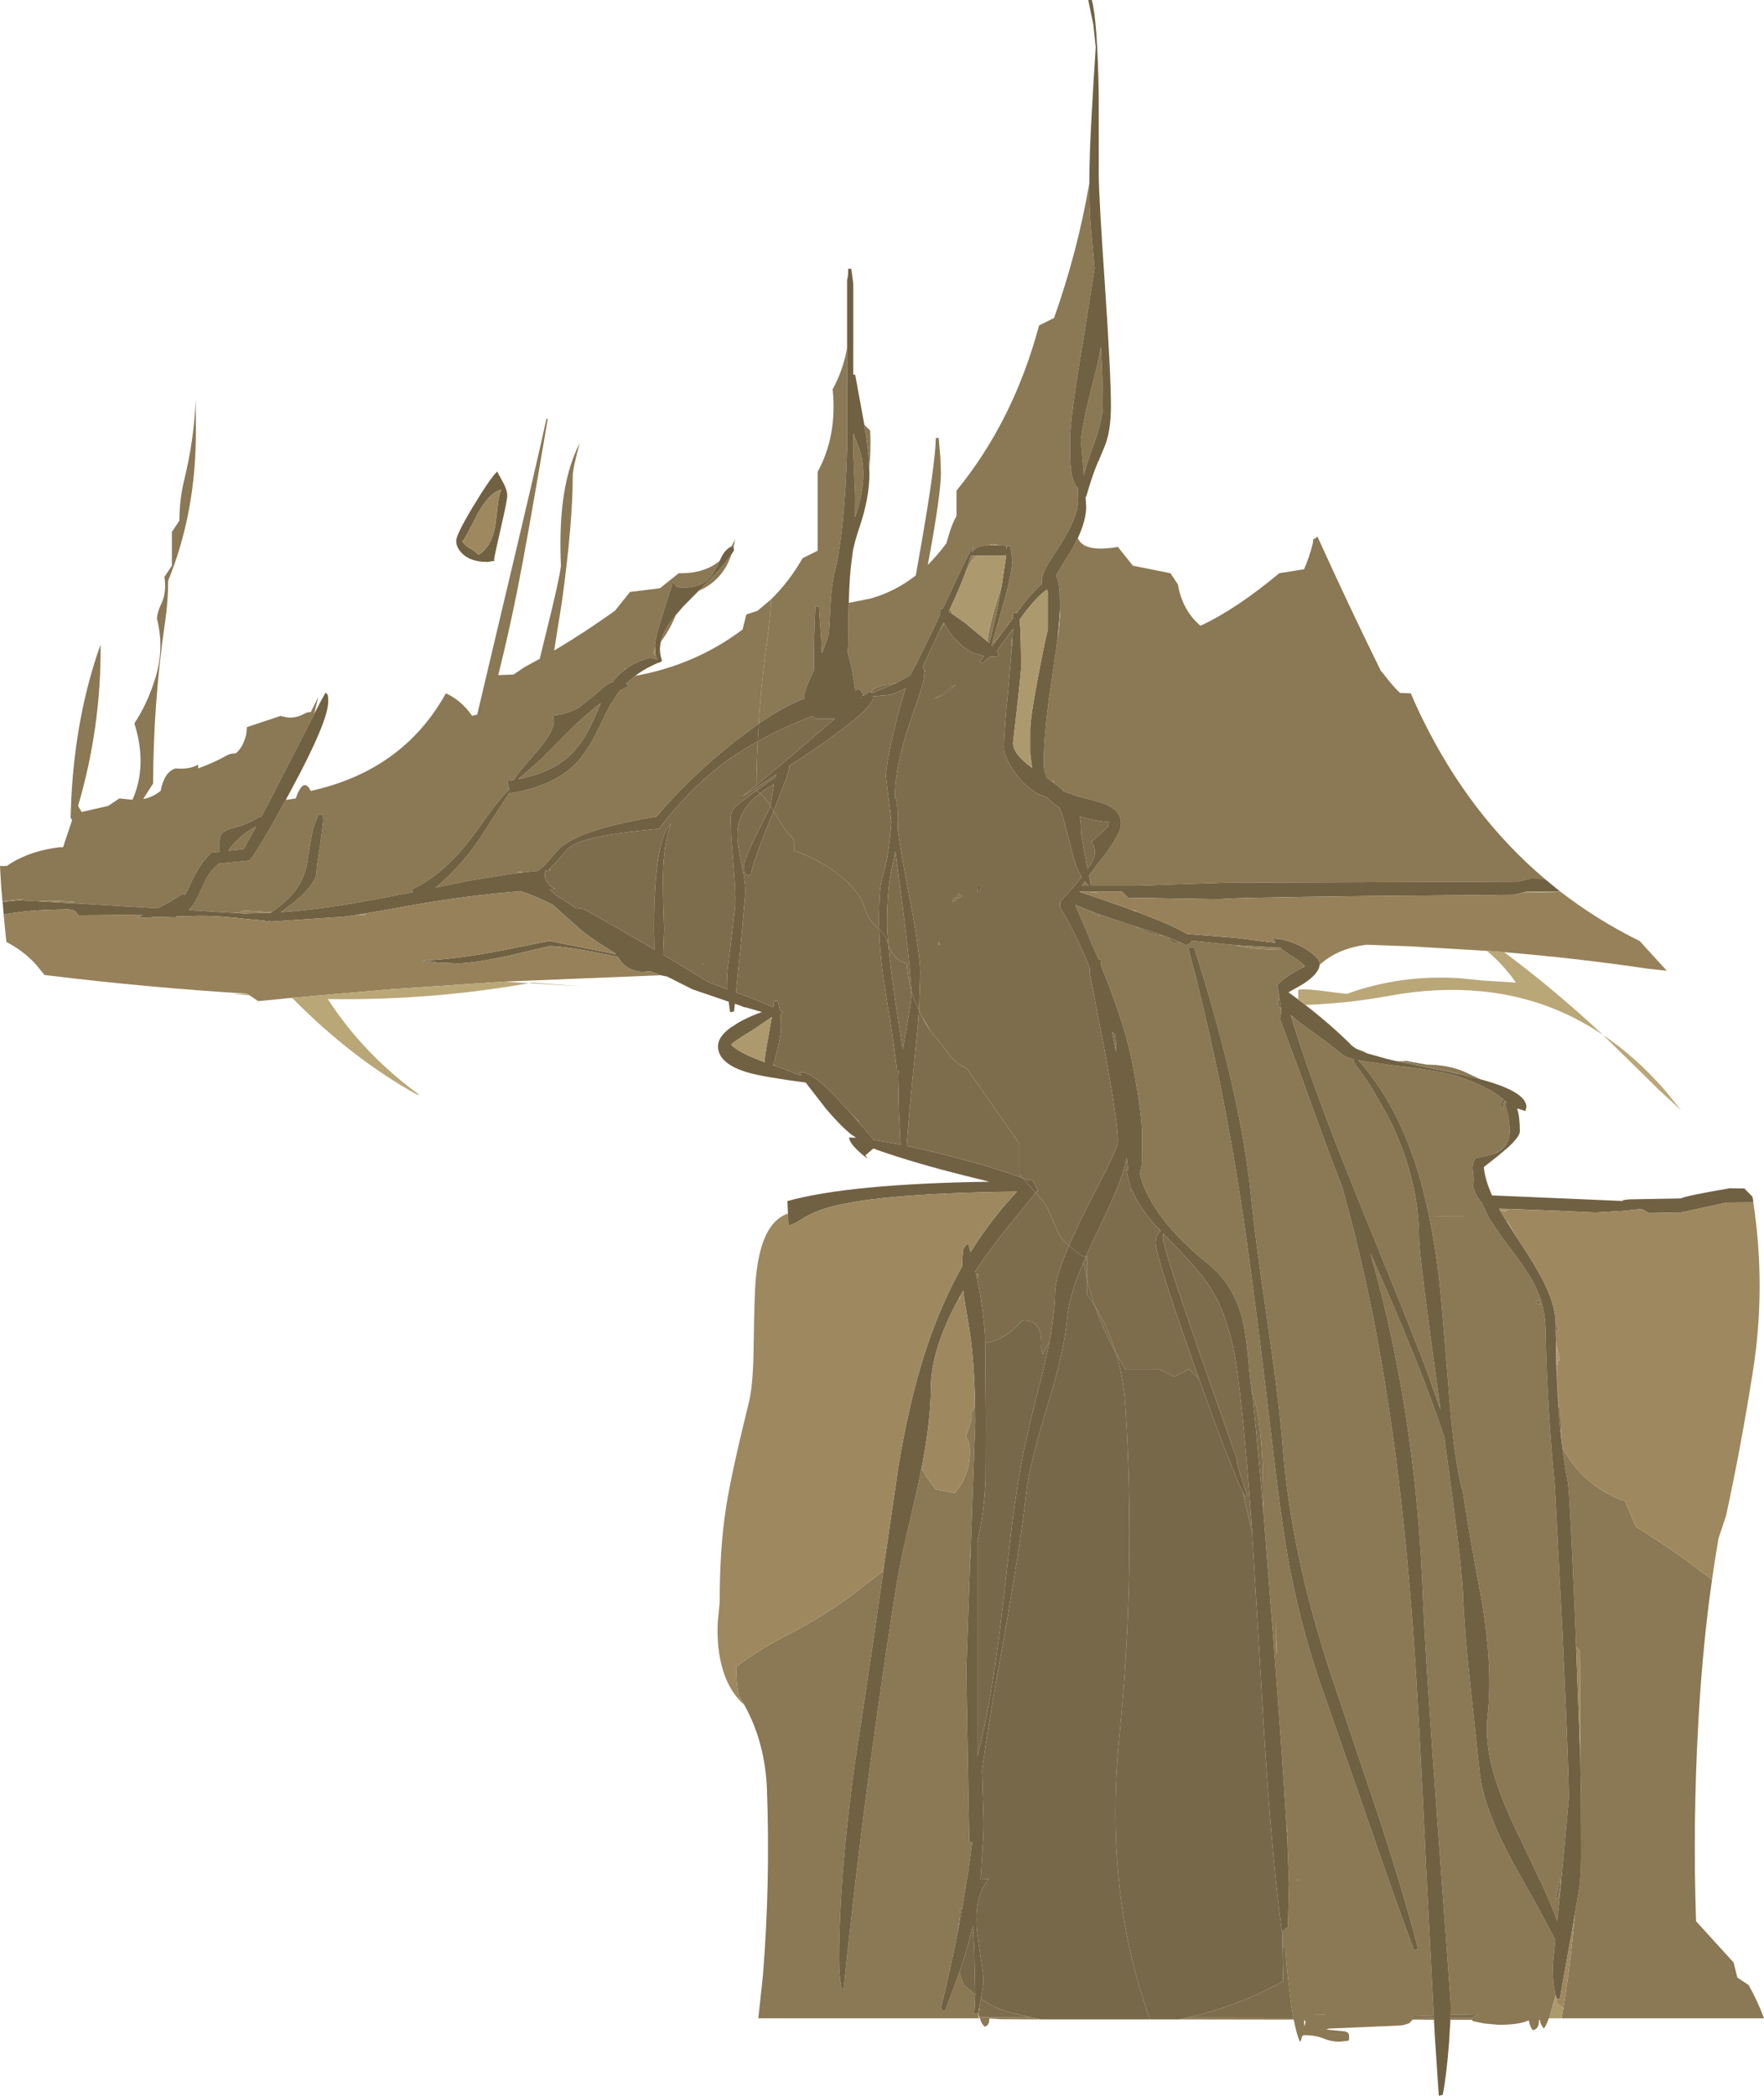 <?xml version="1.0" encoding="UTF-8" standalone="no"?>
<svg xmlns:ffdec="https://www.free-decompiler.com/flash" xmlns:xlink="http://www.w3.org/1999/xlink" ffdec:objectType="frame" height="558.3px" width="470.0px" xmlns="http://www.w3.org/2000/svg">
  <g transform="matrix(1.0, 0.0, 0.0, 1.0, -235.1, -296.15)">
    <use ffdec:characterId="1506" height="433.45" transform="matrix(1.0, 0.0, 0.0, 1.0, 235.1, 402.6)" width="306.4" xlink:href="#shape0"/>
    <use ffdec:characterId="1508" height="558.3" transform="matrix(1.0, 0.0, 0.0, 1.0, 436.65, 296.15)" width="268.45" xlink:href="#sprite0"/>
  </g>
  <defs>
    <g id="shape0" transform="matrix(1.0, 0.0, 0.0, 1.0, -235.1, -402.6)">
      <path d="M235.75 536.3 L235.4 532.15 235.1 526.85 236.9 526.85 238.1 526.05 Q243.4 522.8 250.9 521.85 L251.9 521.85 254.3 514.65 253.9 513.9 254.1 508.85 Q255.25 486.45 261.9 467.85 262.1 489.75 255.9 510.85 L256.85 512.45 263.9 510.85 266.9 508.85 270.4 509.2 Q274.45 500.05 270.9 488.85 274.35 483.7 276.5 476.75 278.95 468.9 276.9 460.85 L277.05 459.9 Q277.4 458.35 278.1 456.95 279.55 453.85 278.9 449.85 L280.9 446.85 280.9 437.85 282.9 434.85 Q282.9 429.35 284.15 424.15 286.8 413.35 287.25 402.6 L287.3 410.85 Q287.35 432.65 279.9 450.85 279.9 456.35 279.1 461.75 275.95 483.15 275.9 504.85 L273.25 509.0 274.15 508.8 Q276.15 508.25 277.9 506.85 278.9 501.7 281.9 500.85 285.45 501.2 287.9 499.85 L287.9 500.85 Q292.5 499.15 295.3 497.5 296.45 496.8 297.9 496.85 299.85 495.3 300.7 491.8 L300.9 489.85 309.9 486.85 Q313.15 488.0 316.15 486.3 316.9 485.85 317.9 485.85 L319.9 481.85 318.8 486.35 318.75 486.45 318.75 486.55 311.05 501.5 304.75 513.75 304.25 513.7 Q302.05 515.15 299.65 516.0 L296.25 517.0 Q294.8 517.5 294.2 518.25 293.5 519.2 293.5 521.2 293.5 522.2 293.65 523.05 L291.5 523.25 Q288.3 526.1 285.8 531.7 L284.45 534.55 283.7 534.25 Q281.75 535.75 277.05 538.1 L271.1 537.75 255.1 536.8 254.55 536.3 249.65 536.1 247.05 536.05 245.3 536.25 240.5 536.0 241.35 535.6 235.75 536.3 M311.25 509.25 L313.9 508.85 Q315.95 502.95 317.9 506.85 342.5 501.4 353.9 480.85 358.0 482.7 360.9 486.85 L362.25 486.5 368.15 461.55 Q378.1 419.75 380.7 407.7 L381.05 407.7 Q375.45 440.9 372.85 453.8 370.5 465.45 367.85 476.0 L371.9 475.85 374.9 473.85 378.9 471.65 380.55 464.95 Q384.1 450.7 384.55 446.95 384.15 437.45 385.0 430.4 386.1 420.95 389.55 414.2 387.7 420.95 387.7 423.0 387.7 435.4 384.85 456.25 L382.75 469.45 Q391.0 464.55 398.95 458.85 L402.95 453.85 410.95 452.85 415.95 448.85 Q422.75 449.0 426.85 445.55 L426.85 445.6 425.7 447.85 Q424.45 450.15 422.8 451.25 420.6 452.7 416.85 452.7 415.3 452.7 414.95 451.9 L414.45 451.05 412.0 458.75 Q409.6 466.25 409.6 468.15 L409.65 468.85 409.45 469.05 409.3 469.95 Q409.3 470.6 409.8 470.75 L409.85 470.9 410.15 471.65 410.05 471.8 409.8 471.7 408.55 471.35 Q404.7 472.25 401.9 474.3 L401.65 474.3 401.45 474.65 401.4 474.65 401.4 474.7 Q399.65 476.0 398.3 477.85 L397.75 478.05 Q396.5 478.55 394.1 480.8 L389.6 484.45 Q386.4 486.4 382.45 486.8 383.7 489.7 378.65 495.75 L374.5 500.55 Q372.85 502.5 372.05 503.9 L370.25 504.15 370.65 505.85 370.85 506.4 Q368.85 508.35 366.75 511.1 L361.0 518.95 Q353.4 529.15 344.7 533.15 L345.2 533.8 331.45 536.4 Q319.95 538.45 309.95 539.15 L313.5 536.45 Q319.45 531.55 319.45 528.2 319.45 526.85 320.35 521.7 L321.2 515.15 321.15 513.45 320.8 513.15 320.0 513.15 Q318.55 516.0 317.9 520.1 L316.8 526.8 Q315.9 530.6 313.7 533.5 311.45 536.4 307.45 539.15 L299.9 538.7 298.8 539.3 297.0 539.3 285.4 538.6 Q286.65 537.4 287.9 534.85 L290.05 530.25 Q291.55 527.6 293.5 526.2 L301.6 525.4 Q304.3 522.0 311.25 509.25 M430.0 441.7 L430.95 439.85 430.55 441.95 430.45 441.55 430.0 441.7 M430.0 443.8 Q427.7 450.75 421.25 453.55 L424.35 450.45 Q428.0 446.75 430.0 443.8 M415.2 459.95 Q413.5 464.05 411.2 467.05 411.45 465.95 411.95 464.85 412.95 462.65 415.2 459.95 M404.35 476.2 Q420.4 473.3 432.95 463.85 L433.95 459.85 436.95 458.85 440.55 455.8 Q440.3 461.2 439.55 466.55 437.95 477.5 437.25 488.9 L430.95 493.6 Q418.6 503.45 410.0 513.7 389.8 516.95 384.05 522.25 L380.5 526.35 Q379.55 527.35 378.35 528.15 L374.4 528.55 Q374.25 528.3 373.8 528.3 373.35 528.3 372.7 528.75 L369.85 529.15 360.65 530.65 351.15 532.6 Q357.7 527.25 363.0 519.45 L368.0 511.65 371.0 507.1 371.05 507.5 Q381.3 505.75 386.95 501.0 390.9 497.7 394.1 491.2 L396.7 485.85 Q398.25 482.85 399.8 480.75 L400.25 480.15 Q401.4 479.5 402.5 479.0 L402.25 478.5 401.9 478.3 404.3 476.2 404.35 476.2 M512.5 834.1 L501.95 834.05 498.7 833.85 498.6 834.95 498.2 835.7 497.45 836.05 Q496.8 835.4 496.45 834.6 L496.2 833.8 496.2 833.75 496.2 833.4 496.95 833.55 509.95 833.6 512.5 834.1 M495.7 833.8 L437.15 833.8 438.4 822.15 Q440.35 797.4 439.45 773.0 439.0 760.35 433.4 750.3 L431.95 747.9 Q431.2 744.1 431.25 740.15 436.05 736.55 441.5 733.5 443.35 732.45 445.25 731.5 453.8 727.1 461.5 721.5 L470.25 714.75 470.45 714.55 Q468.05 732.0 462.85 765.95 461.6 774.9 460.75 783.1 458.65 802.9 458.65 818.3 458.65 822.95 459.45 826.25 460.0 825.7 460.0 824.9 462.05 804.95 464.6 784.45 468.6 752.4 473.85 719.0 474.7 713.6 476.5 705.75 L479.55 692.5 480.65 687.25 Q481.4 688.85 482.5 690.4 L484.45 692.9 489.45 693.9 Q493.85 688.9 493.45 681.9 493.3 679.9 492.45 678.9 L493.95 674.4 493.95 672.4 494.9 670.75 494.95 674.95 493.75 708.15 493.7 709.8 493.45 710.75 493.45 714.2 493.5 714.2 492.55 741.3 493.35 786.85 494.15 786.85 493.1 794.55 491.5 804.25 490.95 804.95 490.3 810.7 490.3 810.75 Q488.4 820.5 485.8 831.1 486.1 831.9 486.9 831.9 L490.75 821.5 Q491.2 823.3 491.95 824.95 L494.95 827.5 494.7 832.7 495.75 832.4 495.8 832.1 495.8 832.35 495.7 833.8 M468.85 602.5 L468.7 602.5 468.4 602.3 468.85 602.5 M236.05 539.65 L236.0 539.05 236.1 539.65 236.05 539.65 M299.1 519.2 Q301.1 517.45 303.35 516.35 L299.95 522.4 295.95 522.8 Q297.05 521.0 299.1 519.2 M386.1 491.5 Q390.9 486.65 395.2 483.45 L393.15 488.1 Q390.15 494.75 386.2 498.05 381.4 502.1 373.2 503.7 L379.0 498.65 386.1 491.5 M441.25 579.6 L441.45 579.9 441.65 580.1 441.3 580.0 441.2 579.75 441.25 579.6 M461.65 592.6 L461.75 592.7 Q463.9 594.7 464.15 595.4 L461.65 592.6 M483.3 665.4 L483.45 664.95 483.35 665.35 483.3 665.4 M483.1 666.15 L483.1 665.85 483.3 665.45 483.1 666.15 M495.4 636.65 L495.2 635.7 495.45 635.75 495.85 635.45 Q495.9 636.1 495.4 636.65" fill="#8b7854" fill-rule="evenodd" stroke="none"/>
      <path d="M318.8 486.35 Q320.75 482.55 321.85 480.65 L322.35 481.15 Q322.55 481.4 322.55 483.05 322.55 488.25 312.85 506.25 L311.25 509.25 Q304.3 522.0 301.6 525.4 L293.5 526.2 Q291.55 527.6 290.05 530.25 L287.9 534.85 Q286.65 537.4 285.4 538.6 L297.0 539.3 300.1 539.5 307.2 539.3 307.45 539.15 Q311.45 536.4 313.7 533.5 315.9 530.6 316.8 526.8 L317.9 520.1 Q318.55 516.0 320.0 513.15 L320.8 513.15 321.15 513.45 321.2 515.15 320.35 521.7 Q319.45 526.85 319.45 528.2 319.45 531.55 313.5 536.45 L309.95 539.15 Q319.95 538.45 331.45 536.4 L345.2 533.8 344.7 533.15 Q353.4 529.15 361.0 518.95 L366.75 511.1 Q368.85 508.35 370.85 506.4 L370.65 505.85 370.25 504.15 372.05 503.9 Q372.85 502.5 374.5 500.55 L378.65 495.75 Q383.7 489.7 382.45 486.8 386.4 486.4 389.6 484.45 L394.1 480.8 Q396.5 478.55 397.75 478.05 L398.3 477.85 Q399.65 476.0 401.4 474.7 L401.4 474.65 401.45 474.65 401.9 474.3 Q404.7 472.25 408.55 471.35 L409.8 471.7 410.05 471.8 410.2 471.85 410.15 471.65 409.85 470.9 409.8 470.75 Q409.65 470.05 409.65 468.85 L409.6 468.15 Q409.6 466.25 412.0 458.75 L414.45 451.05 414.95 451.9 Q415.3 452.7 416.85 452.7 420.6 452.7 422.8 451.25 424.45 450.15 425.7 447.85 L426.85 445.6 426.85 445.55 427.55 444.1 Q428.55 442.4 430.0 441.7 L430.45 441.55 430.55 441.95 430.7 442.75 430.0 443.8 Q428.0 446.75 424.35 450.45 L421.25 453.55 421.2 453.6 417.15 457.7 415.2 459.95 Q412.95 462.65 411.95 464.85 411.45 465.95 411.2 467.05 410.55 469.7 411.5 472.15 L411.2 472.4 411.25 472.45 410.9 472.6 410.7 472.7 410.65 472.65 Q407.1 474.1 404.35 476.2 L404.3 476.2 401.9 478.3 402.25 478.5 402.5 479.0 Q401.4 479.5 400.25 480.15 L399.8 480.75 Q398.25 482.85 396.7 485.85 L394.1 491.2 Q390.9 497.7 386.95 501.0 381.3 505.75 371.05 507.5 L371.0 507.1 368.0 511.65 363.0 519.45 Q357.7 527.25 351.15 532.6 L360.65 530.65 369.85 529.15 372.7 528.75 374.4 528.55 378.35 528.15 Q379.55 527.35 380.5 526.35 L384.05 522.25 Q389.8 516.95 410.0 513.7 418.6 503.45 430.95 493.6 L437.25 488.9 437.0 493.65 Q431.5 496.7 426.8 500.3 418.55 506.65 410.7 516.9 398.95 518.05 393.35 519.35 388.55 520.5 386.4 522.2 L383.2 525.9 381.3 527.85 382.1 527.8 Q381.2 528.0 380.85 528.35 L380.6 527.95 Q380.3 527.85 380.3 529.55 380.3 530.85 381.45 531.9 382.1 532.5 383.1 532.95 L381.55 533.05 381.9 533.4 383.1 534.55 386.45 536.65 388.4 538.05 390.45 538.3 Q390.9 538.3 407.25 547.8 L409.45 549.1 409.35 543.5 Q409.35 520.0 413.9 515.55 411.9 520.8 411.75 529.4 411.7 534.3 412.05 543.65 L411.8 550.45 424.1 557.9 428.95 559.7 428.85 556.0 Q428.85 554.8 429.75 548.1 L431.0 537.35 Q431.15 533.95 430.55 527.0 L429.9 518.95 429.8 513.9 Q429.85 512.3 430.8 511.3 431.7 510.3 436.65 506.75 L437.6 507.5 Q435.5 509.05 434.2 510.8 431.55 514.2 431.55 518.65 431.55 521.1 432.75 526.65 433.9 531.85 433.65 534.65 L432.3 549.6 431.2 560.5 433.25 561.25 Q438.1 563.1 441.15 564.5 L441.35 562.85 442.4 562.85 442.95 565.4 443.75 565.8 443.4 566.1 443.05 566.2 443.2 569.3 Q443.2 571.45 442.45 574.95 L441.25 579.6 441.2 579.75 441.1 579.95 441.3 580.0 441.65 580.1 Q445.75 581.55 448.55 582.7 L448.05 581.8 Q451.2 581.4 457.5 588.05 L461.65 592.6 464.15 595.4 464.35 595.65 467.65 599.4 467.75 599.8 475.05 601.05 474.6 592.1 474.6 591.4 474.4 582.5 474.6 581.45 474.1 581.55 Q473.5 575.5 471.05 560.6 L471.0 560.15 Q469.45 550.8 469.35 543.65 470.9 545.05 471.55 547.15 L471.8 547.85 Q472.3 553.4 473.6 562.45 L473.75 563.5 475.65 575.65 476.15 572.8 477.1 567.25 Q477.9 562.45 477.9 561.25 L477.9 559.95 478.85 562.75 479.95 565.2 479.6 569.8 478.65 579.45 477.5 591.2 476.65 601.4 Q482.85 602.7 490.6 604.75 501.35 607.6 507.7 610.05 L511.0 613.9 506.95 618.95 Q501.15 625.9 497.25 631.45 L495.0 634.75 495.2 635.7 495.4 636.65 Q497.05 644.4 497.55 651.85 L497.6 653.85 497.75 674.55 497.7 690.45 Q497.3 699.4 495.5 707.05 L495.5 764.05 Q499.4 749.45 502.35 723.25 L504.7 702.5 Q506.2 690.75 508.0 681.9 L510.4 671.6 513.05 661.2 514.75 653.4 514.75 653.3 514.8 653.25 Q516.1 645.9 516.2 640.4 516.25 636.5 519.9 628.0 L523.05 630.55 524.4 630.95 523.8 632.35 523.3 633.6 522.5 635.45 Q519.85 642.4 519.4 647.65 518.7 655.95 514.05 671.1 509.3 686.65 508.5 694.15 507.1 707.55 501.2 740.25 498.4 755.7 496.75 767.75 L497.1 778.9 497.1 778.95 Q497.3 783.7 496.9 788.2 L496.9 788.3 496.45 795.75 496.35 796.8 498.55 796.7 Q494.6 801.4 495.4 810.5 L496.4 817.7 Q497.1 821.9 497.1 823.8 497.1 825.35 496.5 828.25 L496.45 828.6 496.0 831.05 495.85 831.85 495.8 832.1 495.75 832.4 494.7 832.7 494.95 827.5 494.7 816.15 494.35 809.1 Q493.0 814.85 490.75 821.5 L486.9 831.9 Q486.1 831.9 485.8 831.1 488.4 820.5 490.3 810.75 L490.3 810.7 491.5 804.25 493.1 794.55 494.15 786.85 493.35 786.85 492.55 741.3 493.5 714.2 493.7 709.8 493.75 708.15 494.95 674.95 494.9 670.75 Q494.7 657.95 493.2 649.2 L492.0 642.1 491.75 639.95 490.95 641.35 490.55 642.1 Q483.25 655.35 483.1 665.85 L483.1 666.15 483.1 666.2 Q483.1 674.7 480.65 687.25 L479.55 692.5 476.5 705.75 Q474.7 713.6 473.85 719.0 468.6 752.4 464.6 784.45 462.05 804.95 460.0 824.9 460.0 825.7 459.45 826.25 458.65 822.95 458.65 818.3 458.65 802.9 460.75 783.1 461.6 774.9 462.85 765.95 468.05 732.0 470.45 714.55 L470.6 713.35 474.5 686.6 Q477.1 671.15 480.6 659.5 484.85 645.25 491.45 633.5 L491.45 633.4 Q491.45 631.75 491.6 630.2 L491.7 629.0 492.0 628.5 Q492.4 627.85 493.05 627.35 L493.7 629.7 Q499.2 620.85 506.05 613.6 466.0 614.05 453.7 618.5 L452.4 619.0 Q451.0 619.6 449.75 620.3 L447.1 621.9 445.15 622.7 445.15 621.95 445.05 619.55 445.05 619.4 444.9 616.1 Q461.5 611.5 498.7 610.95 L492.25 609.35 Q479.0 606.05 468.85 602.5 L468.4 602.3 467.8 602.1 465.6 604.0 465.9 604.2 466.2 604.8 Q461.35 601.05 461.35 599.15 L463.2 599.25 461.95 598.4 Q459.2 596.25 455.2 591.55 L450.35 585.3 449.8 584.55 Q438.25 583.0 434.5 581.9 426.4 579.55 426.4 574.85 426.4 572.3 429.9 569.8 L430.85 569.25 431.0 569.1 431.95 568.5 Q434.8 566.9 438.1 565.75 L433.6 564.45 433.55 564.55 432.25 564.0 430.9 563.55 430.7 565.55 429.8 565.8 429.6 565.65 429.25 563.0 419.6 559.7 412.85 556.3 411.15 555.95 408.2 554.85 406.45 555.05 Q403.25 555.05 400.8 552.65 L399.7 551.05 395.7 550.25 Q385.7 548.2 381.45 548.2 L371.8 550.5 Q361.4 552.8 356.95 552.8 L351.85 552.6 347.7 552.05 Q356.6 551.7 369.3 549.25 L381.45 546.8 396.45 549.8 399.2 550.4 398.95 550.05 Q393.8 547.0 389.95 543.95 L382.65 537.45 382.4 537.2 Q377.85 534.85 373.8 533.55 L366.3 534.25 Q355.0 535.45 343.8 537.5 L339.0 538.35 332.55 539.5 330.3 539.85 326.8 540.35 307.5 541.65 306.45 541.55 306.1 541.8 305.85 541.7 305.8 541.45 304.3 541.3 299.6 540.85 298.05 540.65 297.35 540.6 Q289.3 539.85 284.8 540.3 L282.3 540.2 281.9 540.45 281.8 540.55 Q275.35 540.35 275.35 540.55 L271.55 540.7 272.75 540.15 273.15 539.95 268.1 539.9 256.05 540.0 255.25 539.05 255.1 538.9 Q254.5 538.4 252.8 538.4 L248.85 538.5 Q241.6 538.7 236.1 539.8 L236.1 539.65 236.0 539.05 236.0 538.7 235.9 537.65 235.9 537.5 235.8 536.4 239.75 536.0 240.5 536.0 245.3 536.25 255.1 536.8 271.1 537.75 277.05 538.1 Q281.75 535.75 283.7 534.25 L284.45 534.55 285.8 531.7 Q288.3 526.1 291.5 523.25 L293.65 523.05 Q293.5 522.2 293.5 521.2 293.5 519.2 294.2 518.25 294.8 517.5 296.25 517.0 L299.65 516.0 Q302.05 515.15 304.25 513.7 L304.75 513.75 311.05 501.5 318.75 486.55 318.75 486.45 318.8 486.35 M436.65 505.3 L436.65 505.9 432.85 508.3 436.65 505.3 M440.35 510.8 L441.2 512.25 440.5 514.0 Q435.5 526.25 435.3 528.85 L434.5 529.4 Q433.65 529.0 433.55 528.75 433.4 528.4 433.4 526.45 433.4 525.05 436.6 518.6 L440.0 511.8 440.35 510.8 M299.1 519.2 Q297.05 521.0 295.95 522.8 L299.95 522.4 303.35 516.35 Q301.1 517.45 299.1 519.2 M368.65 426.6 Q365.6 427.25 362.4 432.95 359.35 439.1 358.3 440.45 359.2 441.65 360.2 442.15 361.45 442.8 362.6 443.95 366.25 441.7 367.15 435.65 L367.7 430.8 Q368.0 428.05 368.65 426.6 M368.55 436.8 Q366.8 444.35 366.75 445.3 L366.9 445.55 365.0 445.85 Q360.25 445.85 358.05 443.4 356.65 441.9 356.65 440.2 356.65 438.55 361.2 431.0 365.6 423.7 367.55 421.75 L369.1 424.6 Q370.25 426.65 370.25 428.2 370.25 429.45 368.55 436.8 M386.1 491.5 L379.0 498.65 373.2 503.7 Q381.4 502.1 386.2 498.05 390.15 494.75 393.15 488.1 L395.2 483.45 Q390.9 486.65 386.1 491.5 M439.85 572.1 L440.75 567.05 436.2 570.2 Q431.0 573.35 429.9 574.4 431.6 576.45 438.8 579.1 438.8 577.7 439.85 572.1" fill="#716143" fill-rule="evenodd" stroke="none"/>
      <path d="M411.15 555.95 L369.3 557.65 339.7 559.65 338.9 559.7 312.5 562.0 303.9 562.85 301.6 561.3 300.95 560.9 300.9 560.85 Q274.55 559.25 247.95 556.0 L246.9 555.85 246.65 555.5 244.6 553.0 Q241.3 549.4 236.8 547.1 L236.05 539.65 236.1 539.65 236.1 539.8 Q241.6 538.7 248.85 538.5 L252.8 538.4 Q254.5 538.4 255.1 538.9 L255.25 539.05 256.05 540.0 268.1 539.9 273.15 539.95 272.75 540.15 271.55 540.7 275.35 540.55 Q275.35 540.35 281.8 540.55 L281.9 540.45 282.3 540.2 284.8 540.3 Q289.3 539.85 297.35 540.6 L298.05 540.65 299.6 540.85 304.3 541.3 305.8 541.45 305.85 541.7 306.1 541.8 306.45 541.55 307.5 541.65 326.8 540.35 330.3 539.85 332.45 539.85 332.55 539.5 339.0 538.35 343.8 537.5 Q355.0 535.45 366.3 534.25 L373.8 533.55 Q377.85 534.85 382.4 537.2 L382.65 537.45 389.95 543.95 Q393.8 547.0 398.95 550.05 L399.2 550.4 396.45 549.8 381.45 546.8 369.3 549.25 Q356.6 551.7 347.7 552.05 L351.85 552.6 356.95 552.8 Q361.4 552.8 371.8 550.5 L381.45 548.2 Q385.7 548.2 395.7 550.25 L399.7 551.05 400.8 552.65 Q403.25 555.05 406.45 555.05 L408.2 554.85 411.15 555.95 M235.9 537.5 L235.75 536.3 241.35 535.6 240.5 536.0 239.75 536.0 235.8 536.4 235.9 537.5 M245.3 536.25 L247.05 536.05 249.65 536.1 254.55 536.3 255.1 536.8 245.3 536.25 M297.0 539.3 L298.8 539.3 299.9 538.7 307.45 539.15 307.2 539.3 300.1 539.5 297.0 539.3" fill="#96815a" fill-rule="evenodd" stroke="none"/>
      <path d="M369.3 557.65 L389.95 558.9 376.95 557.9 Q350.45 562.7 322.45 562.3 332.0 577.05 346.95 587.9 L346.05 587.65 Q328.9 578.15 313.0 562.05 L312.5 562.0 338.9 559.7 339.95 559.9 339.7 559.65 369.3 557.65 M301.6 561.3 L296.9 560.9 300.95 560.9 301.6 561.3" fill="#baa778" fill-rule="evenodd" stroke="none"/>
      <path d="M437.0 493.65 Q436.7 499.4 436.65 505.3 L432.85 508.3 436.65 505.9 436.65 506.75 Q431.7 510.3 430.8 511.3 429.85 512.3 429.8 513.9 L429.9 518.95 430.55 527.0 Q431.15 533.95 431.0 537.35 L429.75 548.1 Q428.85 554.8 428.85 556.0 L428.95 559.7 424.1 557.9 411.8 550.45 412.05 543.65 Q411.7 534.3 411.75 529.4 411.9 520.8 413.9 515.55 409.35 520.0 409.35 543.5 L409.45 549.1 407.25 547.8 Q390.9 538.3 390.45 538.3 L388.4 538.05 386.45 536.65 383.1 534.55 381.9 533.4 381.55 533.05 383.1 532.95 Q382.1 532.5 381.45 531.9 380.3 530.85 380.3 529.55 380.3 527.85 380.6 527.95 L380.85 528.35 Q381.2 528.0 382.1 527.8 L381.3 527.85 383.2 525.9 386.4 522.2 Q388.55 520.5 393.35 519.35 398.95 518.05 410.7 516.9 418.55 506.65 426.8 500.3 431.5 496.7 437.0 493.65 M437.6 507.5 Q438.95 508.65 440.35 510.8 L440.0 511.8 436.6 518.6 Q433.4 525.05 433.4 526.45 433.4 528.4 433.55 528.75 433.65 529.0 434.5 529.4 L435.3 528.85 Q435.5 526.25 440.5 514.0 L441.2 512.25 441.3 512.4 444.2 517.05 445.15 518.25 446.15 519.25 Q446.65 519.75 446.65 520.75 L446.65 522.75 Q452.4 524.75 457.15 528.1 461.5 531.25 463.55 534.2 464.8 535.9 465.2 537.25 466.4 541.25 468.8 543.2 L469.35 543.65 Q469.45 550.8 471.0 560.15 L471.05 560.6 Q473.5 575.5 474.1 581.55 L474.6 581.45 474.4 582.5 474.6 591.4 474.6 592.1 475.05 601.05 467.75 599.8 467.65 599.4 464.35 595.65 464.15 595.4 Q463.9 594.7 461.75 592.7 L461.65 592.6 457.5 588.05 Q451.2 581.4 448.05 581.8 L448.55 582.7 Q445.75 581.55 441.65 580.1 L441.45 579.9 441.25 579.6 442.45 574.95 Q443.2 571.45 443.2 569.3 L443.05 566.2 443.4 566.1 443.75 565.8 442.95 565.4 442.4 562.85 441.35 562.85 441.15 564.5 Q438.1 563.1 433.25 561.25 L431.2 560.5 432.3 549.6 433.65 534.65 Q433.9 531.85 432.75 526.65 431.55 521.1 431.55 518.65 431.55 514.2 434.2 510.8 435.5 509.05 437.6 507.5 M471.8 547.85 Q473.25 552.0 476.7 552.8 476.95 556.7 477.9 559.95 L477.9 561.25 Q477.9 562.45 477.1 567.25 L476.15 572.8 475.65 575.65 473.75 563.5 473.6 562.45 Q472.3 553.4 471.8 547.85 M479.95 565.2 L480.7 566.85 Q481.7 568.85 482.95 570.7 L484.7 572.85 486.45 575.0 Q487.7 576.95 489.15 578.4 490.6 579.85 492.75 580.85 L506.75 600.9 506.75 608.9 507.7 610.05 Q501.35 607.6 490.6 604.75 482.85 602.7 476.65 601.4 L477.5 591.2 478.65 579.45 479.6 569.8 479.95 565.2 M511.0 613.9 L512.3 615.3 Q513.75 616.9 514.6 618.95 L517.15 624.75 Q517.75 625.9 518.8 626.9 L519.9 628.0 Q516.25 636.5 516.2 640.4 516.1 645.9 514.8 653.25 L514.75 653.3 514.75 653.4 513.6 655.65 512.95 656.9 Q512.6 656.05 512.55 655.25 L512.55 654.95 Q513.0 647.9 507.95 647.9 507.45 647.9 507.25 648.15 505.3 650.35 503.2 651.75 500.7 653.35 497.95 653.9 L497.6 653.85 497.55 651.85 Q497.05 644.4 495.4 636.65 495.9 636.1 495.85 635.45 L495.45 635.75 495.2 635.7 495.0 634.75 497.25 631.45 Q501.15 625.9 506.95 618.95 L511.0 613.9 M524.4 630.95 L524.75 630.95 524.75 637.05 523.8 632.35 524.4 630.95 M526.8 644.05 Q530.4 649.9 532.45 656.65 529.0 650.4 526.8 644.05 M422.4 552.9 L422.6 553.0 422.45 552.75 422.4 552.9 M493.7 709.8 L493.5 714.2 493.45 714.2 493.45 710.75 493.7 709.8 M495.8 832.1 L495.85 831.85 496.1 831.45 496.0 831.05 496.45 828.6 Q500.1 831.1 503.9 832.15 L509.95 833.6 496.95 833.55 496.2 833.4 496.1 833.35 Q495.8 833.15 495.8 832.35 L495.8 832.1" fill="#7d6d4c" fill-rule="evenodd" stroke="none"/>
      <path d="M433.4 750.3 Q428.85 746.35 427.15 738.9 426.05 734.0 426.35 728.1 L426.85 723.1 Q426.85 708.7 428.5 698.05 429.85 689.05 434.6 669.85 435.8 665.2 435.9 654.55 436.1 640.8 436.45 637.0 437.3 627.55 440.35 623.15 442.2 620.45 445.05 619.4 L445.05 619.55 445.15 621.95 445.15 622.7 447.1 621.9 449.75 620.3 Q451.0 619.6 452.4 619.0 L453.7 618.5 Q466.0 614.05 506.05 613.6 499.2 620.85 493.7 629.7 L493.05 627.35 Q492.4 627.85 492.0 628.5 L491.7 629.0 491.6 630.2 Q491.45 631.75 491.45 633.4 L491.45 633.5 Q484.85 645.25 480.6 659.5 477.1 671.15 474.5 686.6 L470.6 713.35 470.45 714.55 470.25 714.75 461.5 721.5 Q453.8 727.1 445.25 731.5 443.35 732.45 441.5 733.5 436.05 736.55 431.25 740.15 431.2 744.1 431.95 747.9 L433.4 750.3 M401.45 474.65 L401.65 474.3 401.9 474.3 401.45 474.65 M410.05 471.8 L410.15 471.65 410.2 471.85 410.05 471.8 M409.8 470.75 Q409.3 470.6 409.3 469.95 L409.45 469.05 409.65 468.85 Q409.65 470.05 409.8 470.75 M374.4 528.55 L372.7 528.75 Q373.35 528.3 373.8 528.3 374.25 528.3 374.4 528.55 M368.65 426.6 Q368.0 428.05 367.7 430.8 L367.15 435.65 Q366.25 441.7 362.6 443.95 361.45 442.8 360.2 442.15 359.2 441.65 358.3 440.45 359.35 439.1 362.4 432.95 365.6 427.25 368.65 426.6 M483.3 665.4 L483.35 665.35 483.45 664.95 483.3 665.4 M483.1 665.85 Q483.25 655.35 490.55 642.1 L490.75 642.35 490.95 641.35 491.75 639.95 492.0 642.1 493.2 649.2 Q494.7 657.95 494.9 670.75 L493.95 672.4 493.95 674.4 492.45 678.9 Q493.3 679.9 493.45 681.9 493.85 688.9 489.45 693.9 L484.45 692.9 482.5 690.4 Q481.4 688.85 480.65 687.25 483.1 674.7 483.1 666.2 L483.1 666.15 483.3 665.45 483.1 665.85" fill="#9e885f" fill-rule="evenodd" stroke="none"/>
      <path d="M496.2 833.8 L495.7 833.8 495.8 832.35 Q495.8 833.15 496.1 833.35 L496.2 833.4 496.2 833.75 496.2 833.8 M330.3 539.85 L332.55 539.5 332.45 539.85 330.3 539.85 M339.7 559.65 L339.95 559.9 338.9 559.7 339.7 559.65 M422.4 552.9 L422.45 552.75 422.6 553.0 422.4 552.9 M441.3 580.0 L441.1 579.95 441.2 579.75 441.3 580.0 M439.85 572.1 Q438.8 577.7 438.8 579.1 431.6 576.45 429.9 574.4 431.0 573.35 436.2 570.2 L440.75 567.05 439.85 572.1 M490.55 642.1 L490.95 641.35 490.75 642.35 490.55 642.1 M495.85 831.85 L496.0 831.05 496.1 831.45 495.85 831.85" fill="#ac996d" fill-rule="evenodd" stroke="none"/>
      <path d="M524.75 637.05 L524.75 640.95 526.8 644.05 Q529.0 650.4 532.45 656.65 534.45 663.3 534.95 670.75 537.75 714.7 533.35 758.6 529.2 800.05 541.5 834.1 L512.5 834.1 509.95 833.6 503.9 832.15 Q500.1 831.1 496.45 828.6 L496.5 828.25 Q497.1 825.35 497.1 823.8 497.1 821.9 496.4 817.7 L495.4 810.5 Q494.6 801.4 498.55 796.7 L496.35 796.8 496.45 795.75 496.9 788.3 496.9 788.2 Q497.3 783.7 497.1 778.95 L497.1 778.9 496.75 767.75 Q498.4 755.7 501.2 740.25 507.1 707.55 508.5 694.15 509.3 686.65 514.05 671.1 518.7 655.95 519.4 647.65 519.85 642.4 522.5 635.45 L523.3 633.6 523.8 632.35 524.75 637.05 M491.5 804.25 L490.3 810.7 490.95 804.95 491.5 804.25 M490.75 821.5 Q493.0 814.85 494.35 809.1 L494.7 816.15 494.95 827.5 491.95 824.95 Q491.2 823.3 490.75 821.5 M514.75 653.4 L513.05 661.2 510.4 671.6 508.0 681.9 Q506.2 690.75 504.7 702.5 L502.35 723.25 Q499.4 749.45 495.5 764.05 L495.5 707.05 Q497.3 699.4 497.7 690.45 L497.75 674.55 497.6 653.85 497.95 653.9 Q500.7 653.35 503.2 651.75 505.3 650.35 507.25 648.15 507.45 647.9 507.95 647.9 513.0 647.9 512.55 654.95 L512.55 655.25 Q512.6 656.05 512.95 656.9 L513.6 655.65 514.75 653.4" fill="#766849" fill-rule="evenodd" stroke="none"/>
    </g>
    <g id="sprite0" transform="matrix(1.0, 0.0, 0.0, 1.0, -12.05, -11.35)">
      <use ffdec:characterId="1507" height="558.3" transform="matrix(1.0, 0.0, 0.0, 1.0, 12.05, 11.35)" width="268.45" xlink:href="#shape1"/>
    </g>
    <g id="shape1" transform="matrix(1.0, 0.0, 0.0, 1.0, -12.05, -11.35)">
      <path d="M97.7 154.7 Q99.25 158.6 108.35 157.05 L112.35 162.05 122.35 164.05 124.35 167.05 Q125.5 173.9 130.35 178.05 139.85 173.65 151.35 164.05 L157.95 163.0 Q159.4 159.7 160.3 156.05 L160.4 155.05 161.55 154.35 Q169.7 172.35 178.4 190.05 L179.3 191.1 Q181.45 194.0 183.55 195.95 L186.4 196.05 Q188.2 200.3 189.75 203.35 202.25 228.65 222.05 245.45 L218.3 245.4 214.95 246.2 136.85 246.5 113.2 247.3 101.15 247.3 100.65 244.55 103.4 240.95 103.5 240.85 Q109.2 233.65 109.2 230.75 109.2 227.65 105.95 226.0 104.35 225.15 98.9 223.8 L97.4 223.4 93.75 222.1 93.75 221.9 91.3 219.9 91.05 219.05 91.05 219.7 89.75 218.8 89.6 218.7 Q88.6 217.0 88.6 214.8 88.6 206.05 90.75 192.25 L92.25 181.85 Q92.95 177.2 92.95 175.15 L92.9 173.8 92.9 172.85 92.8 168.5 Q92.55 166.15 91.9 164.6 L92.65 163.35 96.15 157.65 97.7 154.7 M171.8 290.7 L173.65 291.35 174.9 292.0 Q172.95 291.35 171.8 290.7 M182.45 294.0 L183.05 294.05 187.15 294.55 187.75 294.85 Q190.8 295.35 195.2 296.65 L182.45 294.0 M190.45 294.95 Q196.15 295.0 200.3 296.7 L204.1 298.45 205.1 298.9 199.8 297.6 190.45 294.95 M266.65 432.2 Q264.15 449.6 263.0 470.15 261.5 497.3 262.4 523.15 L272.4 534.15 273.4 538.15 276.4 540.15 Q278.85 544.5 280.5 549.0 L226.6 549.0 227.05 546.3 Q229.05 534.05 230.1 521.35 L231.45 513.25 Q231.8 509.9 231.8 505.0 L231.75 490.9 231.55 479.7 231.5 457.1 231.45 451.15 230.45 450.0 230.3 445.75 Q228.8 409.7 228.25 406.25 227.4 401.95 226.8 397.0 231.95 406.65 242.45 410.95 L243.4 411.1 246.4 418.1 Q257.05 424.65 266.65 432.2 M223.15 549.05 Q222.45 551.0 221.85 551.75 221.15 550.9 220.9 550.1 L220.8 549.4 220.6 549.4 220.45 550.65 Q220.15 552.0 218.85 552.15 218.4 551.55 218.1 550.65 L217.85 549.65 217.85 549.55 Q215.25 550.75 209.85 550.75 L206.05 550.4 202.85 549.75 202.75 549.4 196.95 549.4 197.0 548.9 203.0 548.9 Q203.55 548.3 204.35 547.9 L197.05 548.05 197.0 548.05 197.05 545.2 193.75 500.1 Q190.25 452.7 189.55 435.0 188.45 406.9 183.6 379.65 180.35 361.65 175.65 345.3 188.8 374.55 195.3 394.15 200.1 429.0 200.3 435.8 200.55 444.35 202.15 459.35 L204.7 483.1 Q205.55 492.6 213.55 507.45 L220.2 519.3 224.9 528.1 224.2 534.85 Q224.2 539.95 225.0 542.95 L224.5 544.5 223.65 547.6 223.15 549.05 M192.55 549.4 L186.9 549.35 185.95 550.35 184.3 550.85 183.15 550.95 164.6 551.75 163.85 552.0 168.85 552.5 169.65 552.85 Q169.95 553.1 169.95 553.9 L169.95 554.65 169.7 555.0 167.35 555.25 Q165.25 555.25 163.15 554.4 161.0 553.5 158.1 553.5 157.4 553.5 157.3 554.25 157.15 555.1 156.85 555.25 155.95 553.25 155.2 549.35 L124.65 549.3 126.95 548.8 155.1 548.85 Q154.45 545.2 153.9 540.05 L153.85 539.75 Q153.25 534.55 153.0 530.15 L152.85 530.25 Q152.45 530.05 152.2 529.7 L152.15 527.15 152.1 525.95 153.15 525.1 153.65 524.65 153.95 513.1 153.5 501.45 153.6 499.65 153.25 497.4 Q152.25 480.05 149.65 446.35 L147.1 413.95 147.05 410.25 146.95 403.85 Q146.8 397.5 146.2 392.3 145.5 386.5 144.2 382.2 L143.95 381.3 143.85 380.6 Q143.55 378.8 143.0 372.55 142.5 367.2 141.8 363.95 139.6 353.8 132.3 347.95 117.45 336.0 114.2 324.25 L114.7 321.7 114.8 314.35 Q114.8 309.2 113.25 300.3 L113.2 299.95 111.95 293.2 Q110.7 287.5 108.55 281.15 106.7 275.6 103.75 268.3 L103.85 267.8 Q104.05 267.3 103.8 266.9 L103.25 267.05 102.0 264.15 97.0 252.4 100.8 253.95 103.45 255.55 103.6 255.45 102.85 254.75 106.1 255.85 113.05 258.15 113.2 258.25 Q116.3 260.25 119.4 260.5 L120.3 260.55 122.15 261.2 122.2 261.7 Q122.2 262.5 123.25 262.55 L125.1 262.45 126.5 263.15 Q127.65 262.8 128.0 261.95 L139.35 263.1 139.7 263.15 140.35 263.3 Q145.8 264.55 152.0 264.2 L153.7 265.4 Q156.55 267.15 157.85 268.35 L157.85 268.55 157.6 269.1 Q155.05 270.35 152.95 271.85 151.95 272.6 151.25 273.25 L150.85 273.75 151.35 277.05 151.35 277.1 Q150.85 278.2 150.85 279.05 L151.85 280.15 151.85 280.3 Q151.85 281.7 151.5 282.75 L157.5 298.85 160.45 307.05 Q164.45 318.25 168.0 327.25 175.65 354.2 180.4 385.5 184.6 412.7 187.1 447.05 188.55 467.55 190.45 508.7 L192.5 548.3 186.7 548.5 186.85 548.85 192.55 548.9 192.55 549.4 M12.65 204.1 Q13.35 192.7 14.95 181.75 15.7 176.4 15.95 171.0 20.65 166.45 24.35 160.05 L28.35 158.05 28.35 137.05 Q33.6 127.45 32.35 115.05 35.25 109.75 36.2 103.9 L36.2 130.65 Q35.6 152.35 33.0 163.3 32.05 167.1 31.8 172.15 L31.4 179.55 Q31.2 181.3 29.45 185.4 L29.3 181.6 28.7 173.0 27.75 173.0 Q27.35 180.95 27.35 188.45 L27.35 189.9 26.4 191.95 Q24.8 195.6 24.8 196.65 L24.85 197.45 Q20.8 198.9 16.0 201.95 L12.65 204.1 M40.8 124.5 L42.35 126.05 Q42.6 131.25 42.1 136.1 41.95 131.4 40.8 124.7 L40.8 124.5 M36.65 171.95 L42.45 170.8 Q49.0 168.95 54.5 164.65 L55.85 157.0 Q59.7 135.05 59.85 128.0 L60.6 128.0 61.05 133.25 61.2 137.2 Q61.2 143.15 57.7 161.85 60.3 159.25 62.65 156.1 L63.55 153.05 Q64.35 150.6 65.35 148.8 L65.35 142.05 Q80.55 123.45 87.35 98.05 L91.35 96.05 Q97.6 78.4 100.75 60.1 100.7 66.95 101.1 71.55 L102.15 82.85 99.2 101.45 Q95.6 122.75 95.6 128.35 95.6 134.15 95.75 135.45 96.1 139.65 97.65 141.4 L97.75 143.95 Q98.0 148.7 93.1 156.3 L89.65 161.65 Q88.1 164.4 88.1 166.0 L88.1 166.15 88.1 166.9 Q85.6 169.1 82.75 172.75 L82.35 173.35 82.2 173.4 82.0 173.8 81.95 173.85 81.45 174.6 81.4 174.6 81.4 174.3 81.25 174.6 80.4 174.6 80.4 176.0 79.6 177.1 79.35 177.15 Q78.5 178.8 76.3 181.35 L74.8 182.95 74.85 182.65 78.5 169.85 Q80.15 163.6 80.15 161.15 L80.0 158.55 79.6 156.75 78.8 156.75 78.8 156.9 78.6 156.9 78.55 156.75 76.75 156.6 74.85 156.25 74.0 156.55 Q72.25 156.65 71.15 157.1 70.0 157.55 69.45 158.5 L69.8 156.75 Q67.35 161.2 61.65 173.6 L61.2 173.5 Q61.15 173.7 60.95 173.4 L60.95 174.85 61.0 175.05 Q56.2 185.3 53.0 191.25 L50.65 192.55 Q49.85 193.0 49.1 193.4 L46.35 193.8 Q42.95 194.5 42.75 195.8 L42.45 195.65 41.85 195.85 Q41.45 196.05 40.7 196.6 L40.2 196.7 40.5 196.35 39.75 195.25 39.15 194.75 38.35 195.5 38.35 194.9 37.5 189.85 37.35 189.0 36.35 185.15 36.5 183.05 Q36.5 176.8 36.65 171.95 M103.4 133.7 L103.35 134.05 103.15 134.2 103.4 133.7 M39.7 197.35 L39.85 197.1 40.0 197.1 39.7 197.35 M37.85 126.75 L38.75 129.15 Q40.5 133.0 40.5 137.65 40.5 142.75 38.3 149.2 L38.35 143.55 37.85 131.75 37.85 126.75 M77.4 167.35 Q76.35 173.4 74.7 180.35 L74.1 182.7 73.6 182.25 Q74.1 177.7 76.45 170.35 L77.4 167.35 M64.1 174.8 L63.3 174.3 63.4 174.05 63.6 173.9 64.0 174.0 64.1 174.8 M67.7 163.95 L69.2 159.4 69.95 159.4 69.05 161.25 68.9 161.5 67.7 163.95 M43.05 197.1 L43.05 197.05 43.15 197.1 43.05 197.1 M60.9 179.3 L61.95 177.15 62.1 177.45 60.9 179.3 M80.25 181.4 L80.1 183.85 79.85 182.3 80.25 181.4 M103.1 107.65 L103.8 103.75 Q104.35 112.7 104.35 119.5 104.35 123.15 101.6 130.6 100.0 134.9 99.3 138.05 L99.15 136.25 98.5 128.45 Q99.1 123.65 100.5 118.05 L103.1 107.65 M99.5 246.15 L100.6 247.3 98.75 247.3 99.5 246.15 M100.4 248.9 L101.75 248.9 103.05 249.3 100.4 248.9 M128.65 263.7 L127.05 263.7 Q131.1 278.8 134.5 294.9 138.2 312.5 141.1 331.3 144.2 351.1 149.65 397.4 152.1 418.5 154.3 429.85 157.65 447.15 163.75 464.05 L175.3 497.25 Q182.7 518.8 187.25 530.85 L188.35 530.55 Q184.7 516.45 178.4 496.95 L167.25 463.75 Q161.0 445.7 157.4 429.9 153.6 413.15 152.3 397.1 151.45 385.75 148.25 363.75 144.75 339.9 143.85 330.35 142.35 314.95 137.65 295.5 134.1 280.75 128.65 263.7 M154.45 281.95 L155.35 282.55 157.0 283.9 163.45 288.6 168.05 292.2 Q168.75 292.9 171.25 293.55 L171.25 294.35 173.95 298.1 175.9 301.05 179.95 308.05 Q188.6 324.8 188.6 341.35 188.6 345.95 194.3 386.85 L190.65 376.5 Q187.1 367.05 177.95 344.6 168.45 321.35 163.9 309.3 L160.2 299.2 Q156.85 289.9 154.45 281.95 M209.1 318.5 L208.25 318.85 203.55 319.95 Q202.85 321.15 202.85 322.7 L203.05 324.35 Q203.2 325.85 203.0 327.0 L202.95 327.35 203.55 329.05 Q204.25 330.6 205.3 331.7 L206.75 334.9 Q208.35 337.9 213.0 344.05 217.5 349.95 219.35 353.6 222.25 359.4 222.3 365.55 222.7 386.45 224.75 407.05 L226.75 445.4 Q228.5 482.35 228.5 490.5 L226.35 513.75 225.4 523.1 Q223.85 518.75 221.45 513.55 L214.2 498.35 Q210.05 489.5 208.35 483.35 206.1 475.2 206.85 468.5 208.3 456.65 205.5 438.85 201.7 418.7 200.3 408.95 198.05 401.2 196.7 384.0 194.55 357.25 194.0 352.6 191.8 333.65 187.3 320.35 183.65 309.55 178.15 301.25 175.5 297.25 172.45 293.8 L181.3 295.15 Q194.9 296.6 199.75 298.35 205.3 300.35 208.45 302.35 L209.2 302.8 210.85 304.05 Q210.35 304.95 210.35 305.55 210.35 306.3 210.6 306.65 L210.85 307.05 210.85 307.2 211.15 305.9 211.35 304.45 211.95 305.0 211.45 305.35 Q213.5 311.9 212.3 315.25 L211.95 316.0 209.1 318.5 M225.0 363.8 L225.75 365.45 Q225.75 365.8 225.0 365.95 L225.0 363.95 225.0 363.8 M225.3 376.7 L225.65 383.4 225.65 384.35 225.6 384.2 225.6 384.15 225.6 384.05 225.2 375.9 225.3 376.7 M196.2 335.45 L200.1 335.45 201.05 335.4 197.1 335.35 192.25 335.35 196.2 335.45 M219.55 358.35 L220.85 358.95 220.65 357.55 220.6 357.6 219.55 358.35 M226.1 511.5 L226.1 511.65 225.4 515.15 224.9 517.15 225.6 517.15 226.05 515.2 Q226.4 512.8 226.1 511.5 M228.9 528.3 L228.9 528.4 228.35 531.2 228.9 528.3 M163.85 547.9 L160.95 547.9 161.2 548.0 161.8 548.05 162.85 548.0 163.85 547.9 M220.7 548.65 L220.65 548.9 220.8 548.9 220.7 548.65 M150.7 452.0 L150.45 443.0 Q150.45 449.0 150.6 452.0 L150.7 452.0 M156.4 512.15 L156.1 512.0 156.1 512.35 156.4 512.15 M157.95 549.4 L157.95 549.5 Q157.95 550.65 158.1 551.15 L158.35 549.95 157.95 549.4" fill="#8b7854" fill-rule="evenodd" stroke="none"/>
      <path d="M222.05 245.45 L222.55 245.85 225.15 248.0 225.9 248.6 226.0 248.7 226.3 248.9 217.2 248.9 216.05 249.2 213.85 249.7 175.25 250.05 Q136.45 250.5 135.8 250.9 L111.05 250.5 109.45 248.9 101.75 248.9 100.4 248.9 98.2 248.9 98.05 248.9 98.2 248.95 98.35 249.0 101.2 249.95 107.0 251.95 111.9 253.7 113.2 254.2 113.55 254.3 Q123.05 257.85 126.75 260.15 L139.45 261.15 150.35 262.5 149.65 261.4 Q153.7 261.4 158.05 263.95 162.1 266.35 162.1 268.1 L162.1 268.4 Q161.9 270.75 157.75 273.45 L153.8 275.7 156.4 277.6 157.7 278.6 158.3 279.05 Q165.7 284.85 170.7 289.9 L171.8 290.7 Q172.95 291.35 174.9 292.0 L180.3 293.5 182.45 294.0 195.2 296.65 196.05 296.8 199.8 297.6 205.1 298.9 Q208.5 299.85 210.7 300.7 213.35 301.75 214.9 302.85 217.2 304.45 217.2 306.3 L216.9 307.35 Q215.9 306.95 214.75 306.65 L214.75 306.75 Q215.45 308.9 215.45 312.75 215.45 313.8 213.45 315.9 L212.2 317.1 209.6 319.3 205.85 322.25 Q206.15 325.6 208.05 329.8 L229.25 330.7 243.2 331.3 242.6 331.1 244.6 330.85 258.35 330.6 Q259.85 329.85 271.35 327.9 L275.4 327.95 275.4 328.1 277.4 330.1 277.45 330.45 277.5 330.5 277.6 331.1 277.65 331.65 270.55 331.7 258.35 334.35 249.85 334.5 249.4 334.25 247.8 333.4 243.2 333.9 235.65 334.35 226.7 333.95 212.75 333.4 209.9 333.35 210.1 333.65 211.8 336.5 214.55 340.85 215.25 341.9 Q220.05 349.2 221.9 353.0 224.9 359.05 225.0 363.8 L225.0 363.95 225.0 365.95 225.05 368.85 225.2 375.9 225.6 384.05 225.6 384.15 225.6 384.2 Q225.9 389.5 226.45 394.25 L226.8 397.0 Q227.4 401.95 228.25 406.25 228.8 409.7 230.3 445.75 L230.45 450.0 231.55 479.7 231.75 490.9 231.8 505.0 Q231.8 509.9 231.45 513.25 L230.1 521.35 228.9 528.3 228.35 531.2 226.1 543.85 225.4 543.85 225.3 543.85 225.0 542.95 Q224.2 539.95 224.2 534.85 L224.9 528.1 220.2 519.3 213.55 507.45 Q205.55 492.6 204.7 483.1 L202.15 459.35 Q200.55 444.35 200.3 435.8 200.1 429.0 195.3 394.15 188.8 374.55 175.65 345.3 180.35 361.65 183.6 379.65 188.45 406.9 189.55 435.0 190.25 452.7 193.75 500.1 L197.05 545.2 197.0 548.05 197.0 548.9 196.95 549.4 196.6 555.2 196.6 555.25 Q195.95 564.05 194.9 569.4 L193.85 569.65 192.8 553.85 192.55 549.4 192.55 548.9 192.5 548.3 190.45 508.7 Q188.55 467.55 187.1 447.05 184.6 412.7 180.4 385.5 175.65 354.2 168.0 327.25 164.45 318.25 160.45 307.05 L157.5 298.85 151.5 282.75 Q151.85 281.7 151.85 280.3 L151.85 280.15 151.35 277.1 151.35 277.05 150.85 273.75 151.25 273.25 Q151.95 272.6 152.95 271.85 155.05 270.35 157.6 269.1 L158.25 268.8 157.85 268.35 Q156.55 267.15 153.7 265.4 L152.0 264.2 151.6 263.8 150.7 263.8 139.7 263.15 139.35 263.1 128.0 261.95 Q127.65 262.8 126.5 263.15 L125.1 262.45 122.15 261.2 120.3 260.55 117.9 259.7 113.2 258.2 113.05 258.15 106.1 255.85 102.85 254.75 100.8 253.95 97.0 252.4 102.0 264.15 103.25 267.05 103.8 266.9 Q104.05 267.3 103.85 267.8 L103.75 268.3 Q106.7 275.6 108.55 281.15 110.7 287.5 111.95 293.2 L113.2 299.95 113.25 300.3 Q114.8 309.2 114.8 314.35 L114.7 321.7 114.2 324.25 Q117.45 336.0 132.3 347.95 139.6 353.8 141.8 363.95 142.5 367.2 143.0 372.55 143.55 378.8 143.85 380.6 L143.95 381.3 Q144.95 388.5 147.1 413.95 L149.65 446.35 Q152.25 480.05 153.25 497.4 L153.5 501.45 153.95 513.1 153.65 524.65 153.15 525.1 152.1 525.95 152.05 526.0 Q148.8 502.0 146.4 457.55 L144.1 419.5 144.1 419.4 Q142.7 399.4 141.45 387.85 140.2 375.6 139.05 370.25 136.75 359.6 132.0 352.9 129.45 349.3 124.9 344.6 L120.45 340.0 120.35 341.2 Q120.35 343.5 130.2 372.0 L140.1 400.2 Q140.1 401.75 141.15 404.65 L142.75 409.6 142.25 410.15 141.6 408.8 141.55 408.75 Q137.75 400.6 129.95 378.65 L128.35 374.15 Q118.45 346.1 118.45 342.45 118.45 340.65 119.35 339.6 L119.75 339.25 117.8 337.2 Q114.9 333.8 113.2 330.7 L112.4 329.05 112.15 328.4 111.85 328.75 111.65 327.15 Q110.9 324.95 110.55 322.65 L110.8 323.1 111.1 322.95 110.7 319.8 Q110.1 322.8 108.7 326.5 107.3 330.2 103.45 338.3 101.25 342.8 99.8 346.15 L98.45 345.75 95.3 343.2 97.3 338.75 100.0 333.25 105.75 322.0 Q108.35 316.7 108.35 315.3 108.35 310.85 105.35 294.15 L104.6 290.05 100.85 270.55 100.9 269.35 Q96.8 259.2 93.0 253.25 L92.95 251.55 96.25 247.9 96.7 247.4 97.5 246.45 98.7 245.0 97.7 243.15 Q96.8 241.1 95.8 236.95 L93.85 229.5 92.85 226.55 Q90.8 225.25 89.3 223.65 85.65 222.8 82.1 218.7 80.3 216.55 79.1 214.2 78.0 211.95 78.0 210.75 78.0 205.8 79.2 194.25 L80.1 183.85 80.25 181.4 80.35 178.9 76.15 184.7 76.4 185.5 76.65 185.9 Q76.6 186.3 74.9 186.3 L74.25 186.3 Q73.4 186.9 72.4 188.0 L71.45 187.6 72.7 186.1 Q67.8 185.25 64.15 180.65 63.0 179.15 62.1 177.45 L61.95 177.15 60.9 179.3 56.3 189.05 Q56.6 189.3 56.7 190.05 L57.2 190.05 Q57.0 190.15 56.75 190.35 L56.75 191.0 Q56.75 192.5 55.55 196.2 L52.9 203.9 Q49.0 215.45 49.0 222.95 L49.0 224.05 49.25 224.05 49.6 226.25 49.8 229.3 49.7 232.2 Q50.55 238.7 52.35 247.9 55.7 265.15 55.7 270.55 L55.35 280.4 54.25 277.95 53.3 275.15 Q53.0 267.75 49.95 244.85 L49.05 238.2 48.3 241.75 Q46.85 247.85 46.85 257.35 46.85 259.5 47.2 263.05 L46.95 262.35 Q46.3 260.25 44.75 258.85 L44.7 257.25 Q44.7 250.85 45.05 247.9 45.25 246.25 45.95 243.85 47.25 239.65 48.0 230.3 L46.55 218.25 Q46.55 214.55 49.35 203.25 50.65 198.05 51.85 194.6 50.1 195.7 47.65 196.45 L47.1 196.5 43.05 196.85 43.05 197.05 43.05 197.1 43.05 197.45 Q43.05 200.3 26.05 211.95 L20.75 215.4 20.75 216.0 20.6 216.9 20.1 218.35 20.2 218.55 20.0 218.65 16.6 227.45 15.75 226.0 16.2 223.45 16.7 220.3 Q14.6 221.45 13.0 222.7 12.5 222.25 12.05 221.95 L17.1 218.35 17.35 217.65 12.05 221.1 12.05 220.5 19.65 214.2 27.4 207.55 32.95 202.8 27.75 202.8 27.2 202.3 27.0 202.1 Q21.2 204.3 16.0 206.9 L12.4 208.85 12.65 204.1 16.0 201.95 Q20.8 198.9 24.85 197.45 L24.8 196.65 Q24.8 195.6 26.4 191.95 L27.35 189.9 27.35 188.45 Q27.35 180.95 27.75 173.0 L28.7 173.0 29.3 181.6 29.45 185.4 Q31.2 181.3 31.4 179.55 L31.8 172.15 Q32.05 167.1 33.0 163.3 35.6 152.35 36.2 130.65 L36.2 103.9 36.2 85.9 Q36.5 85.1 36.5 82.95 L37.3 82.95 37.55 84.65 37.85 87.0 37.85 111.15 38.35 111.15 40.8 124.5 40.8 124.7 Q41.95 131.4 42.1 136.1 L42.15 137.5 Q42.15 144.0 39.5 151.8 38.4 155.0 37.75 158.05 L37.45 160.4 Q36.85 164.45 36.65 171.95 36.5 176.8 36.5 183.05 L36.35 185.15 37.35 189.0 37.5 189.85 38.35 194.9 38.35 195.5 39.15 194.75 39.75 195.25 40.5 196.35 40.2 196.7 40.7 196.6 Q41.45 196.05 41.85 195.85 L42.45 195.65 42.75 195.8 42.85 196.0 49.1 193.4 Q49.85 193.0 50.65 192.55 L53.0 191.25 Q56.2 185.3 61.0 175.05 L60.95 174.85 60.95 173.4 Q61.15 173.7 61.2 173.5 L61.65 173.6 Q67.35 161.2 69.8 156.75 L69.45 158.5 Q70.0 157.55 71.15 157.1 72.25 156.65 74.0 156.55 L76.75 156.6 78.55 156.75 78.6 156.9 78.75 157.65 78.8 156.9 78.8 156.75 79.6 156.75 80.0 158.55 80.15 161.15 Q80.15 163.6 78.5 169.85 L74.85 182.65 74.8 182.95 74.7 183.25 74.85 183.45 79.6 177.1 80.4 176.0 80.4 174.6 81.25 174.6 81.4 174.6 81.45 174.6 81.95 173.85 82.0 173.8 82.35 173.35 82.75 172.75 Q85.6 169.1 88.1 166.9 L88.1 166.15 88.1 166.0 Q88.1 164.4 89.65 161.65 L93.1 156.3 Q98.0 148.7 97.75 143.95 L97.65 141.4 Q96.1 139.65 95.75 135.45 95.6 134.15 95.6 128.35 95.6 122.75 99.2 101.45 L102.15 82.85 101.1 71.55 Q100.7 66.95 100.75 60.1 100.75 52.85 101.3 43.0 101.8 33.4 102.45 23.95 L101.8 17.85 100.45 11.35 101.4 11.35 Q102.9 16.8 103.25 36.6 L103.25 57.7 Q103.25 63.45 104.9 87.35 106.5 111.25 106.5 119.5 106.5 126.35 104.75 130.45 L103.4 133.65 103.4 133.7 103.15 134.2 102.7 135.25 Q101.25 138.9 99.9 143.7 L99.75 143.7 99.9 146.4 Q99.9 149.85 97.7 154.65 L97.7 154.7 96.15 157.65 92.65 163.35 91.9 164.6 Q92.55 166.15 92.8 168.5 L92.9 172.85 92.9 173.8 92.25 181.85 90.75 192.25 Q88.6 206.05 88.6 214.8 88.6 217.0 89.6 218.7 L89.75 218.8 91.05 219.7 91.3 219.9 93.75 221.9 93.75 222.1 97.4 223.4 98.9 223.8 Q104.35 225.15 105.95 226.0 109.2 227.65 109.2 230.75 109.2 233.65 103.5 240.85 L103.4 240.95 100.65 244.55 101.15 247.3 113.2 247.3 136.85 246.5 214.95 246.2 218.3 245.4 222.05 245.45 M86.4 329.1 L83.1 325.25 84.45 325.8 84.7 325.5 85.65 325.85 87.15 328.75 86.6 328.75 86.4 329.1 M37.85 126.75 L37.85 131.75 38.35 143.55 38.3 149.2 Q40.5 142.75 40.5 137.65 40.5 133.0 38.75 129.15 L37.85 126.75 M39.7 197.35 L40.0 197.1 39.85 197.1 39.7 197.35 M78.6 159.35 L78.6 159.2 78.55 159.25 77.75 159.4 71.05 159.4 69.95 159.4 69.2 159.4 67.7 163.95 Q66.1 168.3 63.4 174.05 L63.3 174.3 64.1 174.8 67.4 177.1 73.6 182.25 74.1 182.7 74.7 180.35 Q76.35 173.4 77.4 167.35 L78.6 159.35 M61.4 196.35 L65.15 193.65 Q64.1 195.0 62.7 195.95 61.35 196.85 59.5 197.45 L61.4 196.35 M103.1 107.65 L100.5 118.05 Q99.1 123.65 98.5 128.45 L99.15 136.25 99.3 138.05 Q100.0 134.9 101.6 130.6 104.35 123.15 104.35 119.5 104.35 112.7 103.8 103.75 L103.1 107.65 M89.45 168.4 Q86.55 170.35 82.2 176.35 82.55 181.15 82.55 189.25 82.55 191.0 80.4 209.25 80.4 212.15 85.35 215.8 L85.5 215.9 85.0 212.25 85.0 205.75 Q85.0 202.5 87.2 191.0 89.1 181.05 89.7 179.05 L89.7 169.2 89.45 168.4 M98.55 232.4 Q98.55 234.0 99.6 239.3 L100.3 242.8 Q102.2 240.0 102.2 238.55 102.2 236.75 101.55 236.05 101.45 235.95 101.15 235.8 L105.7 231.55 105.95 230.35 Q101.6 229.95 98.2 228.9 98.55 230.5 98.55 232.4 M99.5 246.15 L98.75 247.3 100.6 247.3 99.5 246.15 M107.85 289.9 L107.85 289.4 107.65 287.2 Q107.5 286.65 106.8 286.3 L107.3 288.7 107.85 291.6 107.85 290.0 107.85 289.9 M128.65 263.7 Q134.1 280.75 137.65 295.5 142.35 314.95 143.85 330.35 144.75 339.9 148.25 363.75 151.45 385.75 152.3 397.1 153.6 413.15 157.4 429.9 161.0 445.7 167.25 463.75 L178.4 496.95 Q184.7 516.45 188.35 530.55 L187.25 530.85 Q182.7 518.8 175.3 497.25 L163.75 464.05 Q157.65 447.15 154.3 429.85 152.1 418.5 149.65 397.4 144.2 351.1 141.1 331.3 138.2 312.5 134.5 294.9 131.1 278.8 127.05 263.7 L128.65 263.7 M155.35 282.55 L154.35 281.75 154.45 281.95 Q156.85 289.9 160.2 299.2 L163.9 309.3 Q168.45 321.35 177.95 344.6 187.1 367.05 190.65 376.5 L194.3 386.85 Q188.6 345.95 188.6 341.35 188.6 324.8 179.95 308.05 L175.9 301.05 173.95 298.1 171.25 294.35 171.25 293.55 Q168.75 292.9 168.05 292.2 L163.45 288.6 157.0 283.9 155.35 282.55 M70.85 247.3 L71.9 247.3 71.8 247.55 71.8 247.9 71.35 249.0 71.0 249.0 70.85 247.3 M210.85 304.05 L209.2 302.8 208.45 302.35 Q205.3 300.35 199.75 298.35 194.9 296.6 181.3 295.15 L172.45 293.8 Q175.5 297.25 178.15 301.25 183.65 309.55 187.3 320.35 191.8 333.65 194.0 352.6 194.55 357.25 196.7 384.0 198.05 401.2 200.3 408.95 201.7 418.7 205.5 438.85 208.3 456.65 206.85 468.5 206.1 475.2 208.35 483.35 210.05 489.5 214.2 498.35 L221.45 513.55 Q223.85 518.75 225.4 523.1 L226.35 513.75 228.5 490.5 Q228.5 482.35 226.75 445.4 L224.75 407.05 Q222.7 386.45 222.3 365.55 222.25 359.4 219.35 353.6 217.5 349.95 213.0 344.05 208.35 337.9 206.75 334.9 L205.3 331.7 Q204.25 330.6 203.55 329.05 L202.95 327.35 203.0 327.0 Q203.2 325.85 203.05 324.35 L202.85 322.7 Q202.85 321.15 203.55 319.95 L208.25 318.85 209.1 318.5 Q211.1 317.65 211.95 316.0 L212.3 315.25 Q213.5 311.9 211.45 305.35 L211.95 305.0 211.35 304.45 210.85 304.05 M196.2 335.45 L192.25 335.35 197.1 335.35 201.05 335.4 200.1 335.45 196.2 335.45" fill="#716143" fill-rule="evenodd" stroke="none"/>
      <path d="M277.65 331.65 Q281.05 354.15 277.6 376.3 274.5 396.1 270.4 415.1 L268.4 421.1 Q267.45 426.5 266.65 432.2 257.05 424.65 246.4 418.1 L243.4 411.1 242.45 410.95 Q231.95 406.65 226.8 397.0 L226.45 394.25 226.3 388.75 225.65 384.35 225.65 383.4 225.3 376.7 225.6 373.75 226.1 373.85 225.05 368.85 225.0 365.95 Q225.75 365.8 225.75 365.45 L225.0 363.8 Q224.9 359.05 221.9 353.0 220.05 349.2 215.25 341.9 L214.55 340.85 212.4 337.1 211.8 336.5 210.1 333.65 211.4 334.1 212.75 333.4 226.7 333.95 235.65 334.35 243.2 333.9 247.8 333.4 249.4 334.25 249.85 334.5 258.35 334.35 270.55 331.7 277.65 331.65 M92.9 173.8 L92.95 175.15 Q92.95 177.2 92.25 181.85 L92.9 173.8 M91.05 219.7 L91.05 219.05 91.3 219.9 91.05 219.7 M82.35 173.35 L82.0 173.8 82.2 173.4 82.35 173.35 M81.4 174.6 L81.25 174.6 81.4 174.3 81.4 174.6 M78.8 156.9 L78.75 157.65 78.6 156.9 78.8 156.9 M76.75 156.6 L74.0 156.55 74.85 156.25 76.75 156.6 M78.55 159.25 L78.6 159.2 78.6 159.35 78.55 159.25 M69.95 159.4 L71.05 159.4 Q69.9 160.25 69.05 161.25 L69.95 159.4 M230.45 450.0 L231.45 451.15 231.5 457.1 231.55 479.7 230.45 450.0 M230.1 521.35 Q229.05 534.05 227.05 546.3 L225.4 545.15 225.4 543.85 226.1 543.85 228.35 531.2 228.9 528.4 228.9 528.3 230.1 521.35" fill="#9e885f" fill-rule="evenodd" stroke="none"/>
      <path d="M226.3 248.9 L226.35 248.95 218.4 249.15 216.05 249.2 217.2 248.9 226.3 248.9 M226.6 549.0 L223.35 549.0 223.65 547.6 224.5 544.5 225.0 542.95 225.3 543.85 225.4 543.85 225.4 545.15 227.05 546.3 226.6 549.0 M78.55 159.25 L78.6 159.35 77.4 167.35 76.45 170.35 Q74.1 177.7 73.6 182.25 L67.4 177.1 64.1 174.8 64.0 174.0 63.6 173.9 63.4 174.05 Q66.1 168.3 67.7 163.95 L68.9 161.5 69.05 161.25 Q69.9 160.25 71.05 159.4 L77.75 159.4 78.55 159.25 M89.45 168.4 L89.7 169.2 89.7 179.05 Q89.1 181.05 87.2 191.0 85.0 202.5 85.0 205.75 L85.0 212.25 85.5 215.9 85.35 215.8 Q80.4 212.15 80.4 209.25 82.55 191.0 82.55 189.25 82.55 181.15 82.2 176.35 86.55 170.35 89.45 168.4 M113.55 254.3 L113.2 254.2 111.9 253.7 113.0 253.95 113.05 254.0 113.2 254.1 113.55 254.3 M98.2 248.95 L98.05 248.9 98.2 248.9 98.2 248.95 M212.75 333.4 L211.4 334.1 210.1 333.65 209.9 333.35 212.75 333.4 M211.8 336.5 L212.4 337.1 214.55 340.85 211.8 336.5 M225.05 368.85 L226.1 373.85 225.6 373.75 225.3 376.7 225.2 375.9 225.05 368.85" fill="#ac996d" fill-rule="evenodd" stroke="none"/>
      <path d="M183.05 294.05 L185.35 294.0 190.45 294.95 199.8 297.6 196.05 296.8 195.2 296.65 Q190.8 295.35 187.75 294.85 L187.15 294.55 183.05 294.05 M213.45 315.9 L212.35 317.0 212.2 317.1 213.45 315.9 M223.35 549.0 L223.15 549.05 223.65 547.6 223.35 549.0 M107.85 371.85 Q105.8 365.1 102.2 359.25 101.0 355.75 100.15 352.25 L100.15 346.15 99.8 346.15 Q101.25 342.8 103.45 338.3 107.3 330.2 108.7 326.5 110.1 322.8 110.7 319.8 L111.1 322.95 110.8 323.1 110.55 322.65 Q110.9 324.95 111.65 327.15 L111.85 328.75 112.15 328.4 112.4 329.05 113.2 330.7 Q114.9 333.8 117.8 337.2 L119.75 339.25 119.35 339.6 Q118.45 340.65 118.45 342.45 118.45 346.1 128.35 374.15 L129.95 378.65 127.35 376.1 123.35 378.1 119.35 376.1 110.35 376.1 107.85 371.85 M95.3 343.2 L94.2 342.1 Q93.15 341.1 92.55 339.95 L90.0 334.15 Q89.15 332.1 87.7 330.5 L86.4 329.1 86.6 328.75 87.15 328.75 85.65 325.85 84.7 325.5 84.45 325.8 83.1 325.25 82.15 324.1 82.15 316.1 68.15 296.05 Q66.0 295.05 64.55 293.6 63.1 292.15 61.85 290.2 L60.1 288.05 58.35 285.9 56.1 282.05 55.35 280.4 55.7 270.55 Q55.7 265.15 52.35 247.9 50.55 238.7 49.7 232.2 L49.8 229.3 49.6 226.25 49.25 224.05 49.0 224.05 49.0 222.95 Q49.0 215.45 52.9 203.9 L55.55 196.2 Q56.75 192.5 56.75 191.0 L56.75 190.35 Q57.0 190.15 57.2 190.05 L56.7 190.05 Q56.6 189.3 56.3 189.05 L60.9 179.3 62.1 177.45 Q63.0 179.15 64.15 180.65 67.8 185.25 72.7 186.1 L71.45 187.6 72.4 188.0 Q73.4 186.9 74.25 186.3 L74.9 186.3 Q76.6 186.3 76.65 185.9 L76.4 185.5 76.15 184.7 80.35 178.9 80.25 181.4 79.85 182.3 80.1 183.85 79.2 194.25 Q78.0 205.8 78.0 210.75 78.0 211.95 79.1 214.2 80.3 216.55 82.1 218.7 85.65 222.8 89.3 223.65 90.8 225.25 92.85 226.55 L93.85 229.5 95.8 236.95 Q96.8 241.1 97.7 243.15 L98.7 245.0 97.5 246.45 96.7 247.4 96.25 247.9 92.95 251.55 93.0 253.25 Q96.8 259.2 100.9 269.35 L100.85 270.55 104.6 290.05 105.35 294.15 Q108.35 310.85 108.35 315.3 108.35 316.7 105.75 322.0 L100.0 333.25 97.3 338.75 95.3 343.2 M53.3 275.15 Q52.35 271.9 52.1 268.0 48.65 267.2 47.2 263.05 46.85 259.5 46.85 257.35 46.85 247.85 48.3 241.75 L49.05 238.2 49.95 244.85 Q53.0 267.75 53.3 275.15 M44.75 258.85 L44.2 258.4 Q41.8 256.45 40.6 252.45 40.2 251.1 38.95 249.4 36.9 246.45 32.55 243.3 27.8 239.95 22.05 237.95 L22.05 235.95 Q22.05 234.95 21.55 234.45 L20.55 233.45 19.6 232.25 16.7 227.6 16.6 227.45 20.0 218.65 20.2 218.55 20.1 218.35 20.6 216.9 20.75 216.0 20.75 215.4 26.05 211.95 Q43.05 200.3 43.05 197.45 L43.05 197.1 43.15 197.1 43.05 197.05 43.05 196.85 47.1 196.5 47.65 196.45 Q50.1 195.7 51.85 194.6 50.65 198.05 49.35 203.25 46.55 214.55 46.55 218.25 L48.0 230.3 Q47.25 239.65 45.95 243.85 45.25 246.25 45.05 247.9 44.7 250.85 44.7 257.25 L44.75 258.85 M15.75 226.0 Q14.35 223.85 13.0 222.7 14.6 221.45 16.7 220.3 L16.2 223.45 15.75 226.0 M12.05 221.95 L12.05 221.1 17.35 217.65 17.1 218.35 12.05 221.95 M12.05 220.5 Q12.1 214.6 12.4 208.85 L16.0 206.9 Q21.2 204.3 27.0 202.1 L27.2 202.3 27.75 202.8 32.95 202.8 27.4 207.55 19.65 214.2 12.05 220.5 M79.6 177.1 L74.85 183.45 74.7 183.25 74.8 182.95 76.3 181.35 Q78.5 178.8 79.35 177.15 L79.6 177.1 M49.1 193.4 L42.85 196.0 42.75 195.8 Q42.95 194.5 46.35 193.8 L49.1 193.4 M61.4 196.35 L59.5 197.45 Q61.35 196.85 62.7 195.95 64.1 195.0 65.15 193.65 L61.4 196.35 M98.55 232.4 Q98.55 230.5 98.2 228.9 101.6 229.95 105.95 230.35 L105.7 231.55 101.15 235.8 Q101.45 235.95 101.55 236.05 102.2 236.75 102.2 238.55 102.2 240.0 100.3 242.8 L99.6 239.3 Q98.55 234.0 98.55 232.4 M113.05 258.15 L113.2 258.2 117.9 259.7 120.3 260.55 119.4 260.5 Q116.3 260.25 113.2 258.25 L113.05 258.15 M122.15 261.2 L125.1 262.45 123.25 262.55 Q122.2 262.5 122.2 261.7 L122.15 261.2 M157.85 268.35 L158.25 268.8 157.6 269.1 157.85 268.55 157.85 268.35 M151.35 277.1 L151.85 280.15 150.85 279.05 Q150.85 278.2 151.35 277.1 M192.5 548.3 L192.55 548.9 186.85 548.85 186.7 548.5 192.5 548.3 M102.85 254.75 L103.6 255.45 103.45 255.55 100.8 253.95 102.85 254.75 M143.95 381.3 L144.2 382.2 Q145.5 386.5 146.2 392.3 146.8 397.5 146.95 403.85 L147.05 410.25 147.1 413.95 Q144.95 388.5 143.95 381.3 M153.25 497.4 L153.6 499.65 153.5 501.45 153.25 497.4 M152.2 529.7 Q152.45 530.05 152.85 530.25 L153.0 530.15 Q153.25 534.55 153.85 539.75 L153.9 540.05 Q154.45 545.2 155.1 548.85 L126.95 548.8 Q139.8 545.95 152.0 539.35 L152.4 539.15 152.2 529.7 M107.85 289.9 L107.85 290.0 107.85 291.6 107.3 288.7 106.8 286.3 Q107.5 286.65 107.65 287.2 L107.85 289.4 107.85 289.9 M155.35 282.55 L154.45 281.95 154.35 281.75 155.35 282.55 M70.85 247.3 L71.0 249.0 71.35 249.0 71.8 247.9 71.8 247.55 71.9 247.3 70.85 247.3 M60.75 263.25 L60.85 262.9 60.6 262.05 60.6 262.4 Q60.6 262.95 60.75 263.25 M64.45 250.95 L64.4 251.65 Q65.65 250.7 66.8 250.05 L66.65 249.8 65.85 249.4 Q65.85 250.0 65.15 250.5 L64.45 250.95 M141.6 408.8 L142.25 410.15 142.75 409.6 141.15 404.65 Q140.1 401.75 140.1 400.2 L130.2 372.0 Q120.35 343.5 120.35 341.2 L120.45 340.0 124.9 344.6 Q129.45 349.3 132.0 352.9 136.75 359.6 139.05 370.25 140.2 375.6 141.45 387.85 142.7 399.4 144.1 419.4 L141.6 408.8 M209.1 318.5 L211.95 316.0 Q211.1 317.65 209.1 318.5 M211.35 304.45 L211.15 305.9 210.85 307.2 210.85 307.05 210.6 306.65 Q210.35 306.3 210.35 305.55 210.35 304.95 210.85 304.05 L211.35 304.45 M225.65 384.35 L226.3 388.75 226.45 394.25 Q225.9 389.5 225.6 384.2 L225.65 384.35 M219.55 358.35 L220.6 357.6 220.65 357.55 220.85 358.95 219.55 358.35 M197.0 548.05 L197.05 548.05 204.35 547.9 Q203.55 548.3 203.0 548.9 L197.0 548.9 197.0 548.05 M226.1 511.5 Q226.4 512.8 226.05 515.2 L225.6 517.15 224.9 517.15 225.4 515.15 226.1 511.65 226.1 511.5 M220.7 548.65 L220.8 548.9 220.65 548.9 220.7 548.65 M163.85 547.9 L162.85 548.0 161.8 548.05 161.2 548.0 160.95 547.9 163.85 547.9 M156.4 512.15 L156.1 512.35 156.1 512.0 156.4 512.15 M150.7 452.0 L150.6 452.0 Q150.45 449.0 150.45 443.0 L150.7 452.0" fill="#7d6d4c" fill-rule="evenodd" stroke="none"/>
      <path d="M226.35 248.95 Q236.05 256.45 247.4 262.05 L254.6 269.95 249.5 269.4 Q230.65 266.6 211.25 265.0 L206.65 264.65 186.35 263.45 175.4 263.05 174.4 263.05 Q166.8 264.05 162.1 268.4 L162.1 268.1 Q162.1 266.35 158.05 263.95 153.7 261.4 149.65 261.4 L150.35 262.5 139.45 261.15 126.75 260.15 Q123.05 257.85 113.55 254.3 L113.2 254.1 113.05 254.0 113.0 253.95 111.9 253.7 107.0 251.95 101.2 249.95 98.35 249.0 98.2 248.95 98.2 248.9 100.4 248.9 103.05 249.3 101.75 248.9 109.45 248.9 111.05 250.5 135.8 250.9 Q136.45 250.5 175.25 250.05 L213.85 249.7 216.05 249.2 218.4 249.15 226.35 248.95 M139.7 263.15 L150.7 263.8 151.6 263.8 152.0 264.2 Q145.8 264.55 140.35 263.3 L139.7 263.15" fill="#96815a" fill-rule="evenodd" stroke="none"/>
      <path d="M211.25 265.0 Q224.6 274.9 237.6 287.05 246.3 292.9 253.9 301.55 L258.4 307.1 252.35 301.55 250.65 299.85 237.6 287.05 Q222.8 277.05 204.9 275.4 193.35 274.3 180.5 276.65 169.75 278.65 158.3 279.05 L157.7 278.6 156.4 277.6 156.4 275.1 Q156.95 274.45 167.4 275.9 L169.4 276.1 Q183.7 270.9 199.55 271.95 L205.5 272.55 214.4 273.1 Q211.0 268.25 206.65 264.65 L211.25 265.0" fill="#baa778" fill-rule="evenodd" stroke="none"/>
      <path d="M64.45 250.95 L65.15 250.5 Q65.85 250.0 65.85 249.4 L66.65 249.8 66.8 250.05 Q65.65 250.7 64.4 251.65 L64.45 250.95 M60.75 263.25 Q60.6 262.95 60.6 262.4 L60.6 262.05 60.85 262.9 60.75 263.25" fill="#847350" fill-rule="evenodd" stroke="none"/>
      <path d="M124.65 549.3 L116.9 549.3 Q104.6 515.25 108.75 473.8 113.15 429.9 110.35 385.95 109.85 378.5 107.85 371.85 L110.35 376.1 119.35 376.1 123.35 378.1 127.35 376.1 129.95 378.65 Q137.75 400.6 141.55 408.75 L141.6 408.8 144.1 419.4 144.1 419.5 146.4 457.55 Q148.8 502.0 152.05 526.0 L152.1 525.95 152.15 527.15 152.2 529.7 152.4 539.15 152.0 539.35 Q139.8 545.95 126.95 548.8 L124.65 549.3 M102.2 359.25 L100.15 356.15 100.15 352.25 Q101.0 355.75 102.2 359.25" fill="#766849" fill-rule="evenodd" stroke="none"/>
    </g>
  </defs>
</svg>
